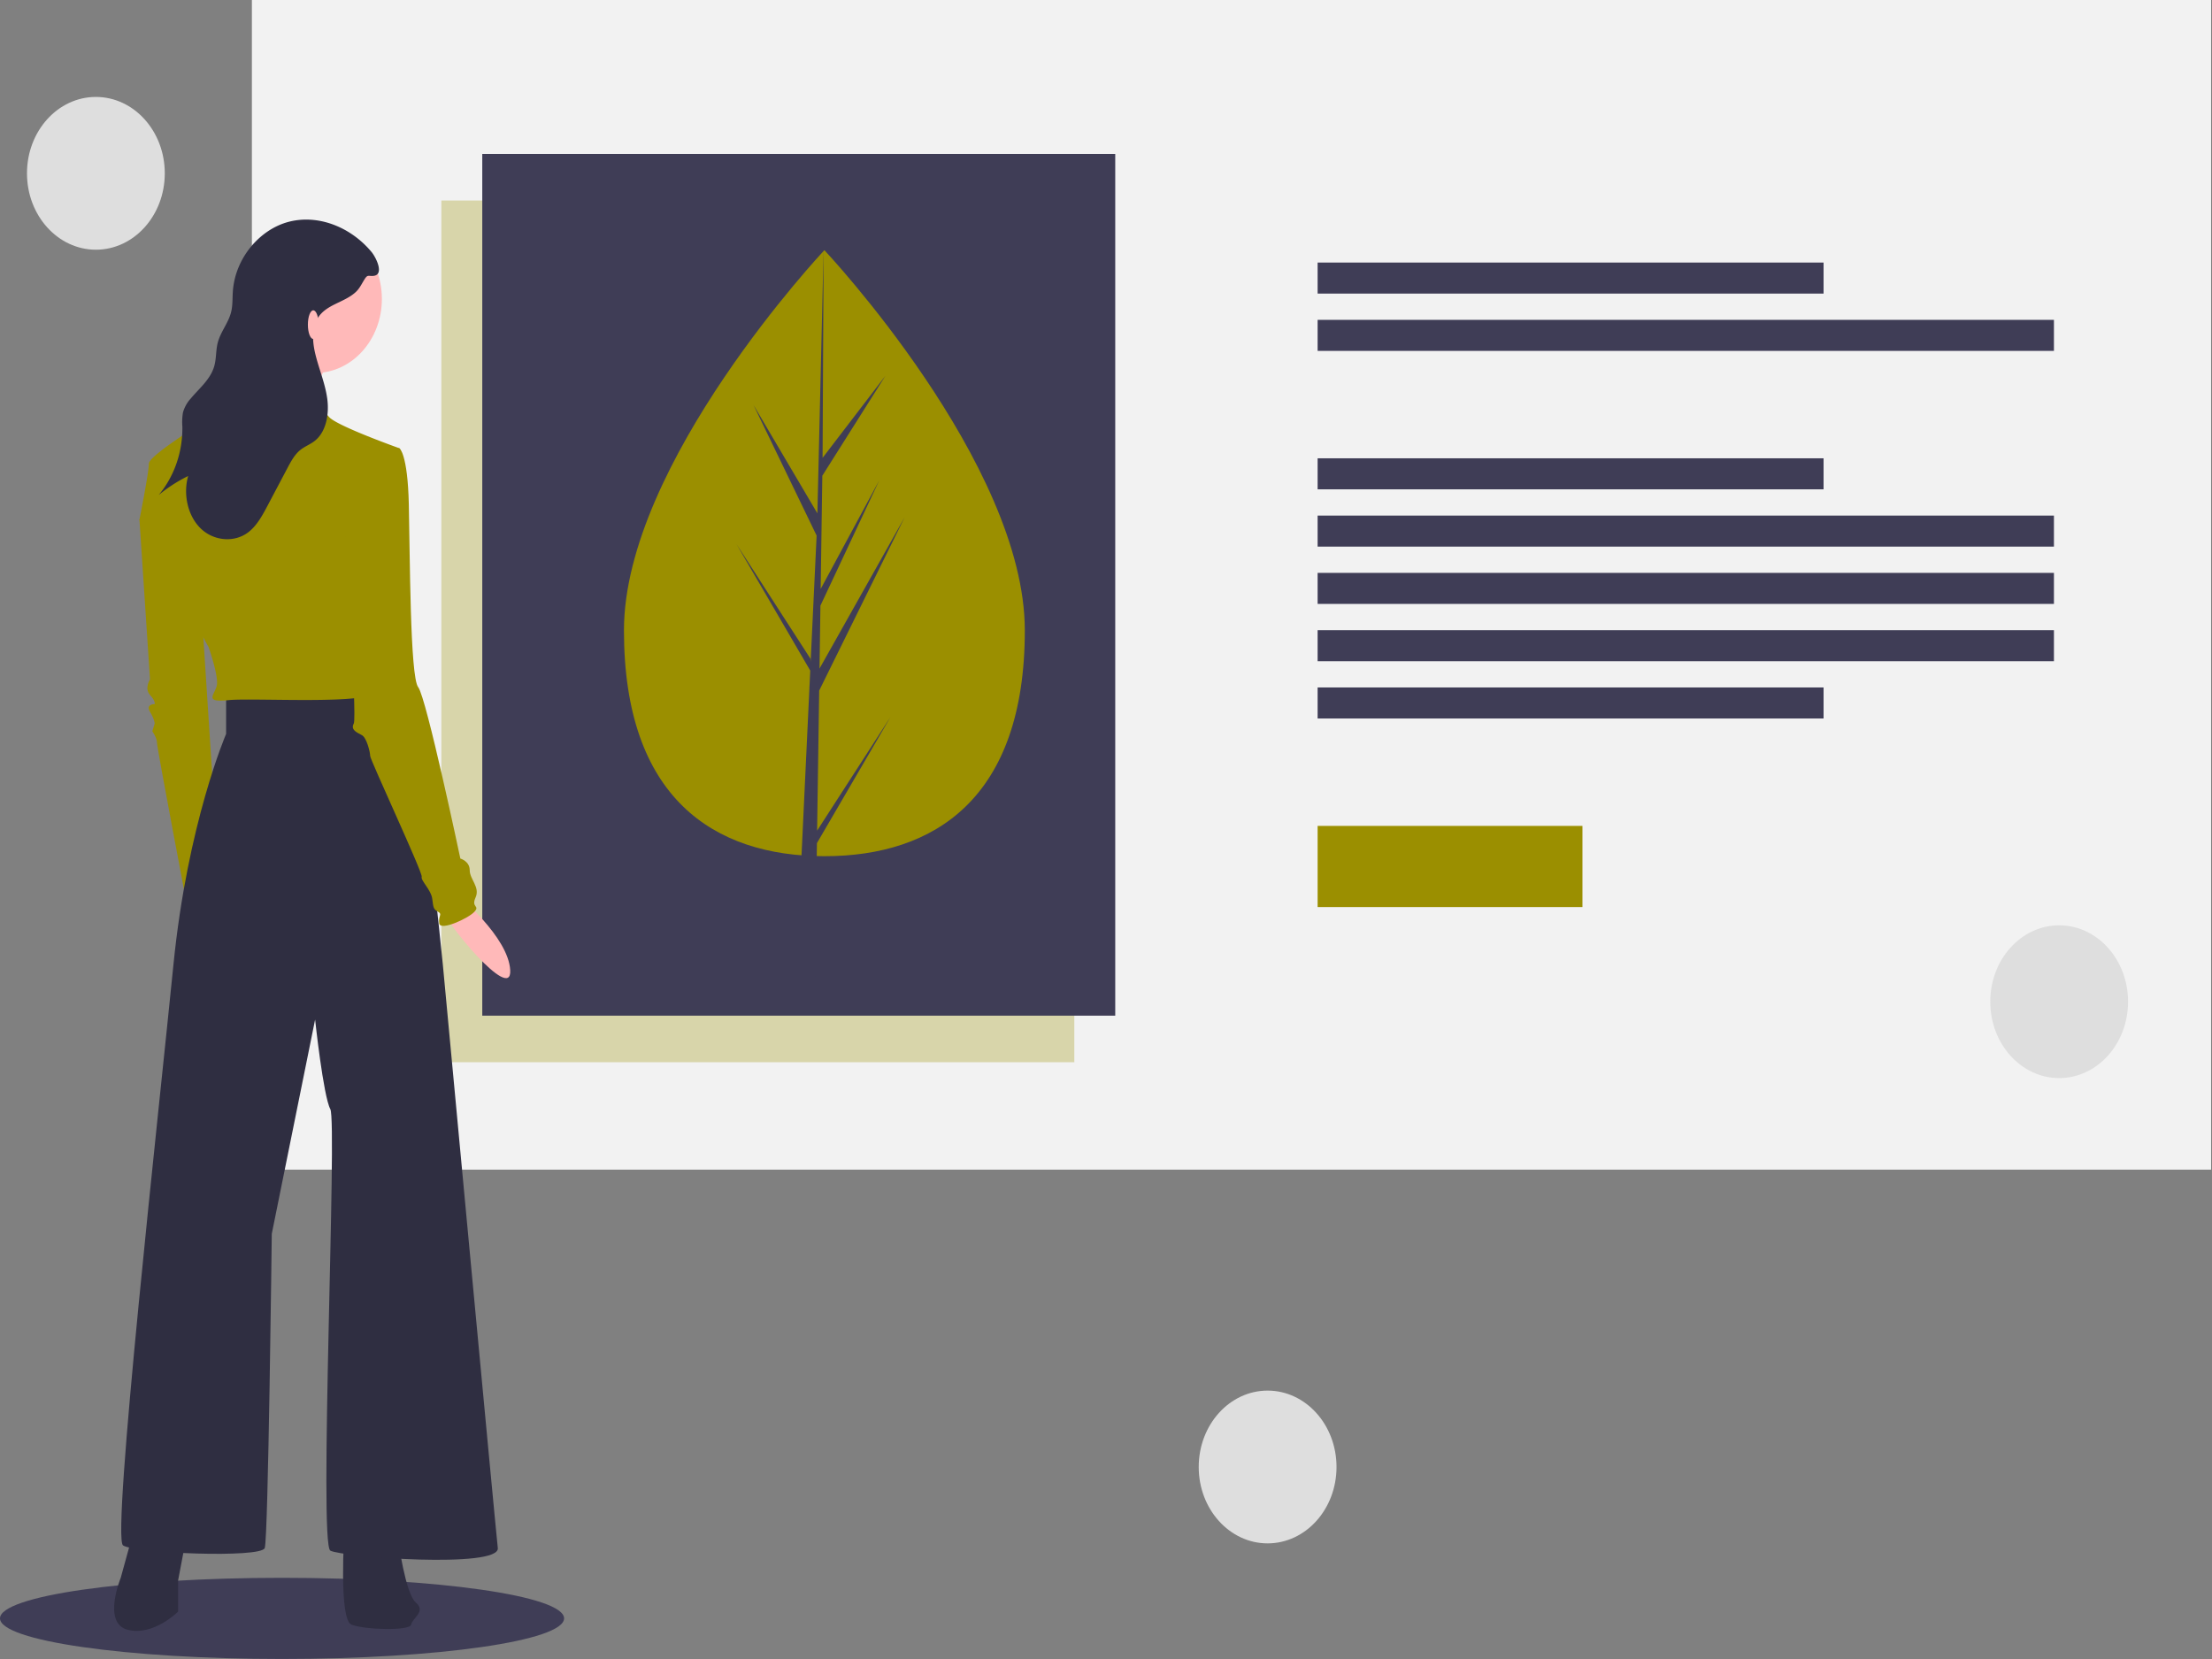 <?xml version="1.0" encoding="UTF-8" standalone="no"?>
<svg
   xmlns:dc="http://purl.org/dc/elements/1.1/"
   xmlns:cc="http://creativecommons.org/ns#"
   xmlns:rdf="http://www.w3.org/1999/02/22-rdf-syntax-ns#"
   xmlns:svg="http://www.w3.org/2000/svg"
   xmlns="http://www.w3.org/2000/svg"
   xmlns:sodipodi="http://sodipodi.sourceforge.net/DTD/sodipodi-0.dtd"
   xmlns:inkscape="http://www.inkscape.org/namespaces/inkscape"
   id="e165fece-05d2-4993-8602-41b5d2669c6b"
   width="1200"
   height="900"
   data-name="Layer 1"
   version="1.1"
   viewBox="0 0 1200 900"
   sodipodi:docname="undraw_knowledge_g5gf.min.svg"
   inkscape:version="1.0.1 (3bc2e813f5, 2020-09-07)">
  <rect x="0" y="0" width="1200" height="900" fill="#808080" stroke="none"/>
  <defs
     id="defs79" />
  <sodipodi:namedview
     pagecolor="#ffffff"
     bordercolor="#666666"
     borderopacity="1"
     objecttolerance="10"
     gridtolerance="10"
     guidetolerance="10"
     inkscape:pageopacity="0"
     inkscape:pageshadow="2"
     inkscape:window-width="1920"
     inkscape:window-height="1051"
     id="namedview77"
     showgrid="false"
     inkscape:zoom="0.72360594"
     inkscape:cx="201.72114"
     inkscape:cy="474.27942"
     inkscape:window-x="0"
     inkscape:window-y="0"
     inkscape:window-maximized="1"
     inkscape:current-layer="e165fece-05d2-4993-8602-41b5d2669c6b" />
  <title
     id="title4">knowledge</title>
  <g
     transform="matrix(1.058 0 0 1.173 -.584 -136.62)"
     id="g74">
    <rect
       x="129.71"
       y="116.47"
       width="1004.6"
       height="540.94"
       fill="#f2f2f2"
       stroke-width="1.104"
       id="rect6" />
    <rect
       x="226.86"
       y="209.2"
       width="324.56"
       height="398.53"
       fill="#9b8f00"
       opacity=".3"
       stroke-width="1.104"
       id="rect8" />
    <g
       fill="#3f3d56"
       stroke-width="1.104"
       id="g24">
      <rect
         x="676.17"
         y="237.9"
         width="259.43"
         height="14.351"
         id="rect10" />
      <rect
         x="676.17"
         y="264.4"
         width="377.55"
         height="14.351"
         id="rect12" />
      <rect
         x="676.17"
         y="328.43"
         width="259.43"
         height="14.351"
         id="rect14" />
      <rect
         x="676.17"
         y="434.41"
         width="259.43"
         height="14.351"
         id="rect16" />
      <rect
         x="676.17"
         y="354.92"
         width="377.55"
         height="14.351"
         id="rect18" />
      <rect
         x="676.17"
         y="381.42"
         width="377.55"
         height="14.351"
         id="rect20" />
      <rect
         x="676.17"
         y="407.91"
         width="377.55"
         height="14.351"
         id="rect22" />
    </g>
    <g
       stroke-width="1.104"
       id="g32">
      <rect
         x="676.17"
         y="498.44"
         width="135.79"
         height="37.534"
         fill="#9b8f00"
         id="rect26" />
      <rect
         x="247.84"
         y="187.67"
         width="324.56"
         height="398.53"
         fill="#3f3d56"
         id="rect28" />
      <path
         d="m526.03 408.03c0 77.399-46.013 104.42-102.77 104.42s-102.77-27.025-102.77-104.42c0-77.399 102.77-175.86 102.77-175.86s102.77 98.464 102.77 175.86z"
         fill="#9b8f00"
         id="path30" />
    </g>
    <polygon
       transform="scale(1.104)"
       points="381.66 352.23 382.43 304.78 411.71 262.96 382.55 297.31 383.03 210.3 380.01 325.49 380.26 320.74 350.48 275.17 379.78 329.86 377 382.86 376.92 381.45 342.6 333.49 376.82 386.42 376.47 393.04 376.41 393.14 376.44 393.69 369.4 528.14 378.8 528.14 379.93 458.69 414.06 405.9 380.01 453.47 380.97 394.8 420.65 322.21 381.12 385.59 381.55 359.21 408.89 306.69 381.66 352.23"
       fill="#3f3d56"
       id="polygon34" />
    <g
       stroke-width="1.104"
       id="g42">
      <ellipse
         cx="145.17"
         cy="864.95"
         rx="144.62"
         ry="18.767"
         fill="#3f3d56"
         id="ellipse36" />
      <path
         d="m76.861 345.4-4.804 11.409 5.404 73.86s-3.002 4.203 0 7.206 2.402 4.203 2.402 4.203-4.804 0-2.402 3.603c2.402 3.603 2.402 5.404 2.402 5.404l-1.201 3.603s2.402 3.002 2.402 5.404c0 2.402 15.613 76.262 15.613 76.262l15.012-29.424-8.407-117.09z"
         fill="#9b8f00"
         id="path38" />
      <path
         d="m234.82 530.16s26.42 19.46 27.351 35.021c0.93 15.562-34.057-23.174-34.295-27.539-0.238-4.365 6.944-7.482 6.944-7.482z"
         fill="#ffb9b9"
         id="path40" />
    </g>
    <g
       fill="#2f2e41"
       stroke-width="1.104"
       id="g50">
      <path
         d="m69.055 824.59-6.605 21.617s-9.608 21.017 3.603 24.019 25.821-8.407 25.821-8.407v-14.412l4.804-22.818z"
         id="path44" />
      <path
         d="m177.14 824.59s-3.002 40.833 3.603 43.235c6.605 2.402 30.024 3.002 30.625 0 0.601-3.002 7.806-6.005 2.402-10.208-5.404-4.203-9.007-28.823-9.007-28.823z"
         id="path46" />
      <path
         d="m116.49 437.88v18.015s-19.816 41.434-27.022 106.89-31.826 264.81-25.821 268.42c6.005 3.603 70.857 6.005 72.659 1.201 1.801-4.804 3.603-145.32 3.603-145.32l22.218-99.08s4.203 35.429 7.806 41.434c3.603 6.005-6.005 201.16 0 204.17 6.005 3.002 87.07 8.407 85.869-1.201-1.201-9.608-28.223-270.22-28.223-270.22s-13.811-123.1-18.015-124.3c-4.203-1.201-42.634-2.402-48.639-1.201-6.005 1.201-44.436 1.201-44.436 1.201z"
         id="path48" />
    </g>
    <g
       stroke-width="1.104"
       id="g64">
      <circle
         cx="162.13"
         cy="254.73"
         r="34.228"
         fill="#ffb9b9"
         id="circle52" />
      <path
         d="m169.34 283.55s-17.414 27.022-13.211 34.228c4.203 7.206-44.436-7.206-44.436-7.206s29.424-36.029 28.823-40.233 28.823 13.211 28.823 13.211z"
         fill="#ffb9b9"
         id="path54" />
      <path
         d="m205.36 323.78s-31.826-10.208-36.029-14.412a57.757 57.757 0 0 1-7.206-9.007s-38.431-5.404-39.632-5.404-10.208 10.809-12.61 13.211c-2.402 2.402-33.027 18.615-33.027 22.818s-4.804 25.821-4.804 25.821 10.809 22.218 17.414 27.022 8.407 3.603 9.007 11.409c0.6 7.806 9.007 20.417 9.007 20.417s5.404 13.811 4.203 18.015-6.605 7.806 6.005 6.605c12.61-1.201 75.061 2.402 75.061-4.203 0-6.605-12.01-69.656-12.01-69.656z"
         fill="#9b8f00"
         id="path56" />
      <path
         d="m193.96 324.98 11.409-1.201s4.203 2.402 4.804 25.821c0.6 23.419 0.6 79.865 4.804 84.669 4.203 4.804 21.617 79.264 21.617 79.264s4.804 1.201 4.804 5.404 5.404 7.806 3.002 12.61c-2.402 4.804 2.402 3.603-0.6 6.605s-17.414 9.007-18.015 5.404c-0.6-3.603 1.802-4.203-0.6-5.404s-2.402-1.802-3.002-6.005-6.005-8.407-5.404-10.208c0.6-1.802-26.421-54.044-26.421-55.845s-1.802-8.407-4.203-9.608c-2.402-1.201-6.005-2.402-4.203-5.404 1.802-3.002-4.804-93.075-4.804-93.075z"
         fill="#9b8f00"
         id="path58" />
      <path
         d="m191.07 233.02c-10.496-11.393-26.979-17.441-42.095-14.052-15.116 3.389-27.844 16.809-29.026 32.255-0.242 3.159-0.04 6.387-0.858 9.448-1.375 5.149-5.467 9.231-6.909 14.361-0.966 3.436-0.68 7.137-1.704 10.556-1.892 6.319-7.749 10.439-12.212 15.295a15.478 15.478 0 0 0-3.909 6.397 24.123 24.123 0 0 0-0.296 6.51 45.325 45.325 0 0 1-12.152 31.62 77.998 77.998 0 0 1 15.122-8.791c-2.654 8.451-0.228 18.451 6.45 24.271 6.678 5.82 17.373 6.725 24.593 1.593 4.289-3.049 7.075-7.728 9.736-12.268l10.075-17.19c1.822-3.109 3.725-6.309 6.636-8.433 2.314-1.688 5.125-2.586 7.455-4.252 5.875-4.204 7.453-12.432 6.359-19.573s-4.306-13.772-6.147-20.758c-1.457-5.525-1.914-11.857 1.363-16.538 4.35-6.213 13.29-7.006 19.202-11.759 2.225-1.789 3.22-3.966 4.814-6.206 1.472-2.068 1.846-1.327 4.126-1.421 6.261-0.259 1.698-8.548-0.622-11.066z"
         fill="#2f2e41"
         id="path60" />
      <ellipse
         cx="161.18"
         cy="266.61"
         rx="2.76"
         ry="6.624"
         fill="#ffb9b9"
         id="ellipse62" />
    </g>
    <g
       fill="#dedede"
       stroke-width="1.104"
       id="g72">
      <circle
         cx="650.53"
         cy="794.93"
         r="35.327"
         id="circle66" />
      <circle
         cx="49.717"
         cy="196.63"
         r="35.327"
         id="circle68" />
      <circle
         cx="1056.4"
         cy="579.74"
         r="35.327"
         id="circle70" />
    </g>
  </g>
</svg>
